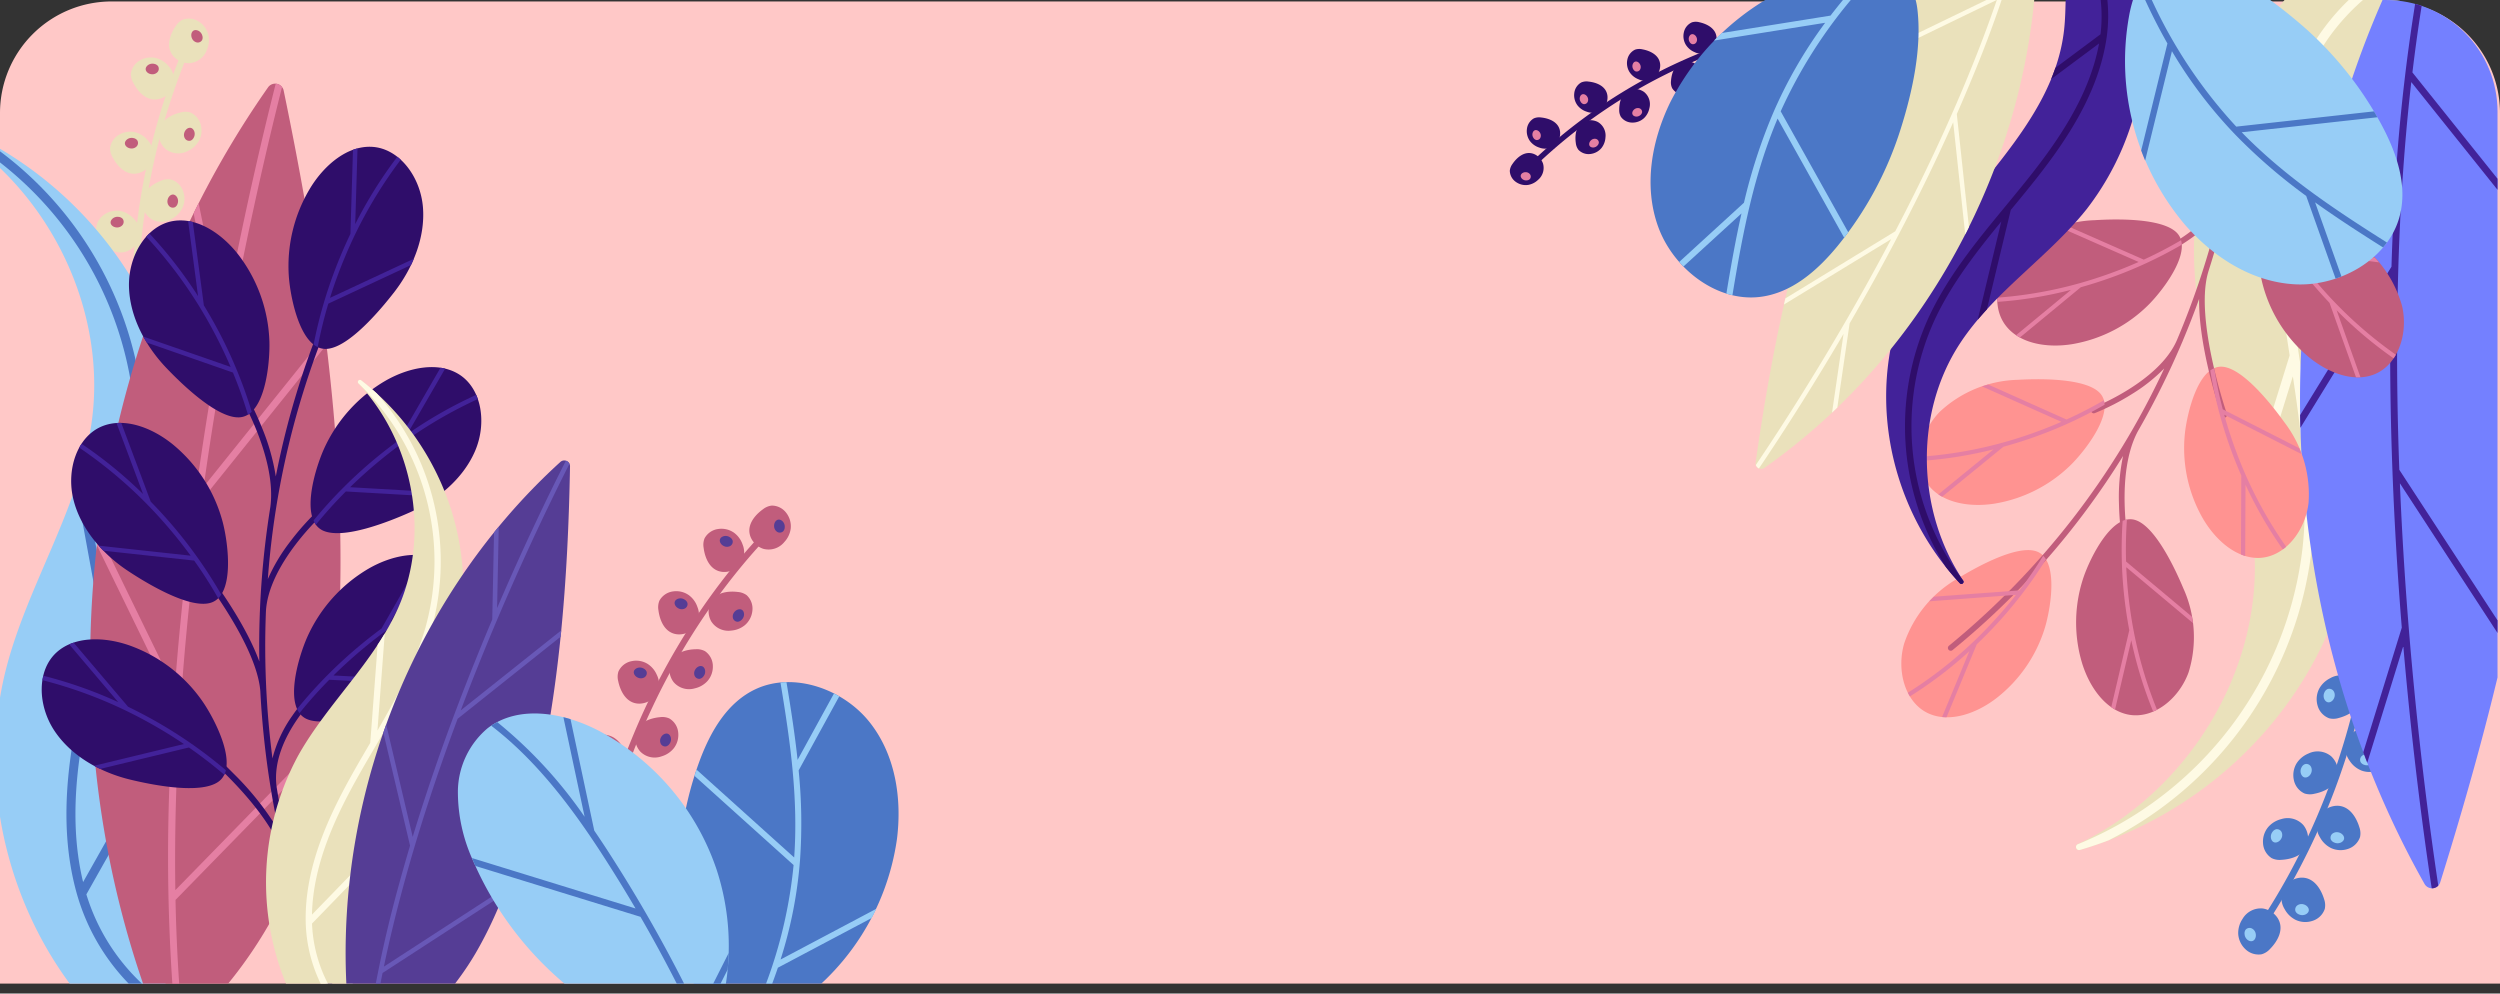 <svg xmlns="http://www.w3.org/2000/svg" xmlns:xlink="http://www.w3.org/1999/xlink" width="336" height="133.528" viewBox="0 0 336 133.528">
  <rect x="0" y="0" width="336" height="133.528" fill="#333333" stroke="none"/>
  <defs>
    <clipPath id="clip-path">
      <path id="Rectangle_943" data-name="Rectangle 943" d="M0,0H123.517a15,15,0,0,1,15,15V133.528a0,0,0,0,1,0,0H0a0,0,0,0,1,0,0V0A0,0,0,0,1,0,0Z" fill="#7480ff"/>
    </clipPath>
    <clipPath id="clip-path-2">
      <path id="Rectangle_945" data-name="Rectangle 945" d="M15,0H125.219a0,0,0,0,1,0,0V131.928a0,0,0,0,1,0,0H0a0,0,0,0,1,0,0V15A15,15,0,0,1,15,0Z" transform="translate(0 0)" fill="none"/>
    </clipPath>
  </defs>
  <g id="Group_6178" data-name="Group 6178" transform="translate(-624 -241.902)">
    <path id="Rectangle_970" data-name="Rectangle 970" d="M15,0H321a15,15,0,0,1,15,15V132a0,0,0,0,1,0,0H0a0,0,0,0,1,0,0V15A15,15,0,0,1,15,0Z" transform="translate(624 242.098)" fill="#ffc8c7"/>
    <g id="Group_723" data-name="Group 723" transform="translate(821.15 241.902)" clip-path="url(#clip-path)">
      <g id="Group_722" data-name="Group 722" transform="translate(5.767 -11.128)">
        <g id="Group_708" data-name="Group 708" transform="translate(97.896 69.201)">
          <g id="Group_705" data-name="Group 705" transform="translate(0 28.796)">
            <path id="Path_897" data-name="Path 897" d="M635.477,420.882a2.923,2.923,0,0,0-1.96-1.246,2.834,2.834,0,0,0-2.745,1.419,3.406,3.406,0,0,0-.569,1.975,3.055,3.055,0,0,0,.95,2.058,2.539,2.539,0,0,0,2.2.7,2.408,2.408,0,0,0,1.112-.7C635.432,424.115,636.491,422.426,635.477,420.882Z" transform="translate(-630.2 -384.403)" fill="#4b77c6"/>
            <path id="Path_898" data-name="Path 898" d="M647.684,381.159a2.924,2.924,0,0,0-.61-2.241,2.834,2.834,0,0,0-2.985-.8,3.4,3.4,0,0,0-1.751,1.078,3.053,3.053,0,0,0-.683,2.161,2.539,2.539,0,0,0,1.158,2,2.409,2.409,0,0,0,1.295.23C645.473,383.518,647.394,382.983,647.684,381.159Z" transform="translate(-638.316 -354.894)" fill="#4b77c6"/>
            <path id="Path_899" data-name="Path 899" d="M661.68,349.93a2.923,2.923,0,0,0-.92-2.132,2.834,2.834,0,0,0-3.068-.371,3.406,3.406,0,0,0-1.581,1.313,3.055,3.055,0,0,0-.372,2.236,2.54,2.54,0,0,0,1.428,1.814,2.406,2.406,0,0,0,1.314.045C659.824,352.577,661.65,351.776,661.68,349.93Z" transform="translate(-648.259 -333.018)" fill="#4b77c6"/>
            <path id="Path_900" data-name="Path 900" d="M672.424,314.578a2.924,2.924,0,0,0-1.071-2.06,2.834,2.834,0,0,0-3.086-.149,3.407,3.407,0,0,0-1.483,1.424,3.053,3.053,0,0,0-.209,2.257,2.539,2.539,0,0,0,1.555,1.706,2.409,2.409,0,0,0,1.314-.049C670.764,317.352,672.527,316.422,672.424,314.578Z" transform="translate(-655.903 -308.087)" fill="#4b77c6"/>
            <path id="Path_901" data-name="Path 901" d="M652.686,405.455a2.924,2.924,0,0,0-2.026,1.136,2.834,2.834,0,0,0-.052,3.089,3.406,3.406,0,0,0,1.47,1.437,3.053,3.053,0,0,0,2.262.138A2.539,2.539,0,0,0,656,409.649a2.411,2.411,0,0,0-.091-1.312C655.511,407.028,654.526,405.294,652.686,405.455Z" transform="translate(-644.363 -374.358)" fill="#4b77c6"/>
            <path id="Path_902" data-name="Path 902" d="M668.992,372.25a2.924,2.924,0,0,0-2.026,1.135,2.834,2.834,0,0,0-.052,3.089,3.408,3.408,0,0,0,1.47,1.437,3.054,3.054,0,0,0,2.262.138,2.539,2.539,0,0,0,1.657-1.607,2.407,2.407,0,0,0-.091-1.312C671.818,373.822,670.832,372.088,668.992,372.25Z" transform="translate(-655.926 -350.813)" fill="#4b77c6"/>
            <path id="Path_903" data-name="Path 903" d="M682.032,336.279a2.924,2.924,0,0,0-1.934,1.286,2.834,2.834,0,0,0,.183,3.084,3.405,3.405,0,0,0,1.575,1.322,3.054,3.054,0,0,0,2.266-.034,2.54,2.54,0,0,0,1.53-1.729,2.408,2.408,0,0,0-.19-1.3C684.969,337.632,683.855,335.979,682.032,336.279Z" transform="translate(-665.314 -325.289)" fill="#4b77c6"/>
            <path id="Path_904" data-name="Path 904" d="M691.747,298.643a2.923,2.923,0,0,0-1.888,1.352,2.834,2.834,0,0,0,.288,3.076,3.407,3.407,0,0,0,1.619,1.267,3.055,3.055,0,0,0,2.264-.112,2.539,2.539,0,0,0,1.469-1.78,2.408,2.408,0,0,0-.234-1.294C694.728,299.894,693.557,298.28,691.747,298.643Z" transform="translate(-672.266 -298.591)" fill="#4b77c6"/>
          </g>
          <g id="Group_706" data-name="Group 706" transform="translate(2.151)">
            <path id="Path_905" data-name="Path 905" d="M638.029,267.234a.437.437,0,0,1-.36-.683c12.869-18.822,18.432-43.041,15.262-66.444a.436.436,0,0,1,.865-.117c3.2,23.615-2.417,48.055-15.407,67.054A.437.437,0,0,1,638.029,267.234Z" transform="translate(-637.592 -199.612)" fill="#4b77c6"/>
          </g>
          <g id="Group_707" data-name="Group 707" transform="translate(0.853 32.34)">
            <path id="Path_906" data-name="Path 906" d="M634.621,429.4a.971.971,0,0,0-.54-.667.7.7,0,0,0-.807.189.844.844,0,0,0-.137.6,1.068,1.068,0,0,0,.433.786C634.292,430.789,634.792,430.082,634.621,429.4Z" transform="translate(-633.131 -394.377)" fill="#97cdf6"/>
            <path id="Path_907" data-name="Path 907" d="M646.668,384.294a.97.97,0,0,0,.05-.857.7.7,0,0,0-.724-.4.844.844,0,0,0-.5.349,1.068,1.068,0,0,0-.209.873C645.49,385.1,646.336,384.913,646.668,384.294Z" transform="translate(-641.729 -362.004)" fill="#97cdf6"/>
            <path id="Path_908" data-name="Path 908" d="M660.442,354.1a.971.971,0,0,0-.072-.856.7.7,0,0,0-.773-.3.844.844,0,0,0-.45.416,1.068,1.068,0,0,0-.084.893C659.388,355.066,660.2,354.762,660.442,354.1Z" transform="translate(-651.474 -340.659)" fill="#97cdf6"/>
            <path id="Path_909" data-name="Path 909" d="M671.119,319.3a.971.971,0,0,0-.133-.848.7.7,0,0,0-.793-.24.842.842,0,0,0-.418.447,1.068,1.068,0,0,0-.019.9C670.138,320.333,670.925,319.972,671.119,319.3Z" transform="translate(-659.037 -316.014)" fill="#97cdf6"/>
            <path id="Path_910" data-name="Path 910" d="M657.642,417.683a.971.971,0,0,0-.844.16.7.7,0,0,0-.216.8.842.842,0,0,0,.461.4,1.067,1.067,0,0,0,.9-.009C658.709,418.631,658.323,417.856,657.642,417.683Z" transform="translate(-649.724 -386.557)" fill="#97cdf6"/>
            <path id="Path_911" data-name="Path 911" d="M673.949,384.477a.971.971,0,0,0-.844.16.7.7,0,0,0-.216.8.843.843,0,0,0,.461.4,1.067,1.067,0,0,0,.9-.009C675.016,385.426,674.63,384.65,673.949,384.477Z" transform="translate(-661.286 -363.011)" fill="#97cdf6"/>
            <path id="Path_912" data-name="Path 912" d="M687.566,348.458a.972.972,0,0,0-.829.223.7.7,0,0,0-.154.814.842.842,0,0,0,.49.368,1.068,1.068,0,0,0,.894-.077C688.7,349.323,688.258,348.578,687.566,348.458Z" transform="translate(-670.982 -337.483)" fill="#97cdf6"/>
            <path id="Path_913" data-name="Path 913" d="M697.54,310.783a.971.971,0,0,0-.821.252.7.7,0,0,0-.126.819.844.844,0,0,0,.5.351,1.068,1.068,0,0,0,.891-.107C698.7,311.608,698.236,310.879,697.54,310.783Z" transform="translate(-678.072 -310.773)" fill="#97cdf6"/>
          </g>
        </g>
        <g id="Group_712" data-name="Group 712" transform="translate(0 13.063)">
          <g id="Group_709" data-name="Group 709" transform="translate(0 0.99)">
            <path id="Path_914" data-name="Path 914" d="M296.976,70.833a2.17,2.17,0,0,1,1.185,1.251,2.1,2.1,0,0,1-.644,2.2,2.53,2.53,0,0,1-1.358.695,2.268,2.268,0,0,1-1.634-.4,1.885,1.885,0,0,1-.82-1.5,1.785,1.785,0,0,1,.353-.909C294.627,71.325,295.708,70.313,296.976,70.833Z" transform="translate(-293.704 -53.05)" fill="#2f0d6a"/>
            <path id="Path_915" data-name="Path 915" d="M325.341,55.662a2.17,2.17,0,0,1,1.719.127,2.1,2.1,0,0,1,1.006,2.061,2.526,2.526,0,0,1-.536,1.428,2.266,2.266,0,0,1-1.477.8,1.886,1.886,0,0,1-1.619-.56,1.787,1.787,0,0,1-.351-.911C323.935,57.607,324.053,56.132,325.341,55.662Z" transform="translate(-315.209 -42.308)" fill="#2f0d6a"/>
            <path id="Path_916" data-name="Path 916" d="M345.92,41.144a2.169,2.169,0,0,1,1.684.367,2.1,2.1,0,0,1,.705,2.182,2.526,2.526,0,0,1-.732,1.339A2.266,2.266,0,0,1,346,45.62a1.883,1.883,0,0,1-1.524-.783,1.785,1.785,0,0,1-.22-.951C344.255,42.872,344.579,41.428,345.92,41.144Z" transform="translate(-329.55 -32.069)" fill="#2f0d6a"/>
            <path id="Path_917" data-name="Path 917" d="M370.008,28.359a2.17,2.17,0,0,1,1.653.488,2.1,2.1,0,0,1,.546,2.227,2.531,2.531,0,0,1-.827,1.282,2.267,2.267,0,0,1-1.614.472,1.884,1.884,0,0,1-1.463-.891,1.785,1.785,0,0,1-.15-.964C368.223,29.962,368.651,28.546,370.008,28.359Z" transform="translate(-346.487 -23.021)" fill="#2f0d6a"/>
            <path id="Path_918" data-name="Path 918" d="M306.023,56.169a2.169,2.169,0,0,1-.54,1.637,2.1,2.1,0,0,1-2.243.476,2.527,2.527,0,0,1-1.256-.867,2.266,2.266,0,0,1-.422-1.628,1.885,1.885,0,0,1,.936-1.435,1.789,1.789,0,0,1,.969-.12C304.477,54.335,305.879,54.806,306.023,56.169Z" transform="translate(-299.263 -41.368)" fill="#2f0d6a"/>
            <path id="Path_919" data-name="Path 919" d="M327.9,39.58a2.17,2.17,0,0,1-.54,1.637,2.1,2.1,0,0,1-2.243.476,2.527,2.527,0,0,1-1.255-.867,2.266,2.266,0,0,1-.422-1.628,1.884,1.884,0,0,1,.936-1.435,1.783,1.783,0,0,1,.969-.12C326.352,37.745,327.754,38.217,327.9,39.58Z" transform="translate(-314.774 -29.605)" fill="#2f0d6a"/>
            <path id="Path_920" data-name="Path 920" d="M352.307,24.812a2.169,2.169,0,0,1-.662,1.591,2.1,2.1,0,0,1-2.273.3,2.527,2.527,0,0,1-1.186-.959,2.269,2.269,0,0,1-.3-1.656,1.885,1.885,0,0,1,1.042-1.36,1.787,1.787,0,0,1,.975-.046C350.9,22.865,352.267,23.442,352.307,24.812Z" transform="translate(-332.092 -18.979)" fill="#2f0d6a"/>
            <path id="Path_921" data-name="Path 921" d="M378.372,12.322a2.171,2.171,0,0,1-.717,1.568,2.1,2.1,0,0,1-2.282.226,2.526,2.526,0,0,1-1.152-1,2.265,2.265,0,0,1-.24-1.665,1.885,1.885,0,0,1,1.088-1.323,1.787,1.787,0,0,1,.976-.013C377.037,10.328,378.379,10.952,378.372,12.322Z" transform="translate(-350.581 -10.054)" fill="#2f0d6a"/>
          </g>
          <g id="Group_710" data-name="Group 710" transform="translate(1.898 0)">
            <path id="Path_922" data-name="Path 922" d="M300.591,28.018a.364.364,0,0,1-.259-.619A72.031,72.031,0,0,1,347.016,6.651a.367.367,0,0,1,.384.342.364.364,0,0,1-.342.384A71.294,71.294,0,0,0,300.85,27.91.362.362,0,0,1,300.591,28.018Z" transform="translate(-300.228 -6.651)" fill="#2f0d6a"/>
          </g>
          <g id="Group_711" data-name="Group 711" transform="translate(1.467 2.656)">
            <path id="Path_923" data-name="Path 923" d="M330.659,64.27a.719.719,0,0,1,.617-.158.521.521,0,0,1,.4.47.626.626,0,0,1-.183.416.792.792,0,0,1-.606.276C330.24,65.243,330.256,64.6,330.659,64.27Z" transform="translate(-321.174 -50.038)" fill="#e57fa3"/>
            <path id="Path_924" data-name="Path 924" d="M350.648,50.021a.719.719,0,0,1,.633-.069.52.52,0,0,1,.326.521.627.627,0,0,1-.239.386.793.793,0,0,1-.639.188C350.1,50.924,350.2,50.29,350.648,50.021Z" transform="translate(-335.291 -39.978)" fill="#e57fa3"/>
            <path id="Path_925" data-name="Path 925" d="M374.468,37.332a.721.721,0,0,1,.637-.023.521.521,0,0,1,.288.543.625.625,0,0,1-.267.368.793.793,0,0,1-.651.141C373.852,38.194,374,37.569,374.468,37.332Z" transform="translate(-352.151 -31)" fill="#e57fa3"/>
            <path id="Path_926" data-name="Path 926" d="M327.072,43.927a.72.72,0,0,1,0,.637.521.521,0,0,1-.552.271.628.628,0,0,1-.36-.278.793.793,0,0,1-.121-.655C326.23,43.284,326.85,43.455,327.072,43.927Z" transform="translate(-318.083 -35.437)" fill="#e57fa3"/>
            <path id="Path_927" data-name="Path 927" d="M351.4,28.882a.719.719,0,0,1-.045.636.52.52,0,0,1-.571.228.625.625,0,0,1-.337-.3.793.793,0,0,1-.071-.662C350.608,28.177,351.213,28.395,351.4,28.882Z" transform="translate(-335.324 -24.738)" fill="#e57fa3"/>
            <path id="Path_928" data-name="Path 928" d="M377.436,16.267a.72.72,0,0,1-.067.634.52.52,0,0,1-.578.208.626.626,0,0,1-.327-.316.794.794,0,0,1-.048-.664C376.669,15.536,377.267,15.774,377.436,16.267Z" transform="translate(-353.783 -15.779)" fill="#e57fa3"/>
            <path id="Path_929" data-name="Path 929" d="M299.447,79.541a.72.72,0,0,1,.563.3.52.52,0,0,1-.024.614.626.626,0,0,1-.415.185.793.793,0,0,1-.634-.2C298.482,79.978,298.926,79.513,299.447,79.541Z" transform="translate(-298.748 -60.99)" fill="#e57fa3"/>
            <path id="Path_930" data-name="Path 930" d="M305.2,60.516a.72.72,0,0,1,0,.637.52.52,0,0,1-.552.271.625.625,0,0,1-.36-.278.792.792,0,0,1-.121-.655C304.355,59.873,304.975,60.044,305.2,60.516Z" transform="translate(-302.572 -47.2)" fill="#e57fa3"/>
          </g>
        </g>
        <g id="Group_713" data-name="Group 713" transform="translate(76.094 2.167)">
          <path id="Path_931" data-name="Path 931" d="M596.54-29.5a3.3,3.3,0,0,0-4.631-.628C577.243-19.1,569.066.148,571.566,18.368c1.606,11.7,7.191,22.714,7.7,34.515.7,16.061-9.327,31.9-23.773,38.731a.415.415,0,0,0,.294.774c20.343-5.911,36.065-24.207,37.244-45.586,1.038-18.83-7.974-38.767-.123-55.914,1.762-3.848,4.319-7.341,5.6-11.375C599.471-23.514,598.478-26.877,596.54-29.5Z" transform="translate(-555.259 30.804)" fill="#eae1bb"/>
          <path id="Path_932" data-name="Path 932" d="M595.453-14.035a26.033,26.033,0,0,1,2.777-1.677,10.924,10.924,0,0,1,.384,1.233A28.479,28.479,0,0,0,586.427-1.111l4.137,9.961q-.235,1.134-.4,2.279L585.765.539c-3.589,9.652-2.77,20.444-1.456,29.813.281,2,.6,4.047.9,6.023,1.311,8.489,2.666,17.267,1.783,25.948a50.28,50.28,0,0,1-27.352,39.482q-1.889.714-3.839,1.284a.412.412,0,0,1-.337-.742A49.076,49.076,0,0,0,585.757,62.2c.768-7.558-.2-15.252-1.336-22.763l-5.745,18.5c-.144-.875-.31-1.746-.492-2.615l5.806-18.7-.009-.058c-.306-1.98-.622-4.027-.9-6.039-1.4-10-2.249-21.6,2.1-31.887a29.558,29.558,0,0,1,10.276-12.673" transform="translate(-555.272 20.103)" fill="#fefae4"/>
        </g>
        <g id="Group_714" data-name="Group 714" transform="translate(106.205 4.586)">
          <path id="Path_933" data-name="Path 933" d="M675.495,102.854c-20.937-37.14-22.289-84.633-3.717-122.979a4.176,4.176,0,0,1,6.985-.842A58.381,58.381,0,0,1,690.4,3.353c2.239,10.564,2.106,21.489,1.364,32.262-1.532,22.258-7.467,45.588-14.157,67.01A1.159,1.159,0,0,1,675.495,102.854Z" transform="translate(-658.759 22.49)" fill="#7480ff"/>
          <path id="Path_934" data-name="Path 934" d="M672.224,49.012q.217,5.281.559,10.7c1.191,18.747,3.276,34.537,4.6,43.376a1.17,1.17,0,0,1-.883.361c-1.06-7.029-2.618-18.577-3.816-32.565l-4.847,15.688c-.182-.468-.359-.938-.535-1.408l5.176-16.754q-.339-4.189-.624-8.627c-.847-13.324-1.118-26.069-.816-38.028l-12.188,19.8c-.016-.568-.03-1.137-.038-1.706L671.093,19.9q.121-3.994.328-7.867A251.855,251.855,0,0,1,675.5-22.483a4.185,4.185,0,0,1,.93.083q-1.505,7.691-2.522,16.195l18.219,22.759q.043.787.074,1.576L673.755-4.91q-.929,8.15-1.408,16.986c-.592,10.992-.658,22.764-.2,35.126l14.511,22.243c-.094.42-.19.84-.285,1.26Z" transform="translate(-658.8 22.485)" fill="#422299"/>
        </g>
        <g id="Group_717" data-name="Group 717" transform="translate(52.623 5.119)">
          <g id="Group_715" data-name="Group 715" transform="translate(0 33.717)">
            <path id="Path_935" data-name="Path 935" d="M493.909,264.456a19.014,19.014,0,0,1-6.621,9.625c-2.7,2.048-6.227,3.251-9.016,2.01-3.15-1.4-4.373-5.681-3.317-9.385a15.931,15.931,0,0,1,7.177-8.751c2.43-1.493,7.81-4.5,10.5-3.7C495.783,255.185,494.7,261.763,493.909,264.456Z" transform="translate(-474.584 -207.897)" fill="#ff9391"/>
            <path id="Path_936" data-name="Path 936" d="M503.529,186.572a19.012,19.012,0,0,1-10.391,5.338c-3.345.525-7.024-.088-8.891-2.5-2.109-2.727-1.158-7.075,1.527-9.836a15.93,15.93,0,0,1,10.467-4.305c2.847-.163,9.009-.26,11,1.715C509.573,179.3,505.5,184.576,503.529,186.572Z" transform="translate(-480.618 -151.929)" fill="#ff9391"/>
            <path id="Path_937" data-name="Path 937" d="M539.321,112.757a19.014,19.014,0,0,1-10.363,5.394c-3.343.543-7.024-.05-8.9-2.455-2.124-2.716-1.2-7.068,1.474-9.844a15.93,15.93,0,0,1,10.443-4.362c2.846-.179,9.007-.308,11.009,1.656C545.326,105.449,541.284,110.75,539.321,112.757Z" transform="translate(-505.995 -99.605)" fill="#c15d7c"/>
            <path id="Path_938" data-name="Path 938" d="M556.365,247.545a19.011,19.011,0,0,0-.236,11.68c1,3.236,3.162,6.273,6.151,6.891,3.376.7,6.865-2.064,8.168-5.689a15.93,15.93,0,0,0-.725-11.294c-1.1-2.63-3.72-8.209-6.368-9.131C560.25,238.921,557.292,244.9,556.365,247.545Z" transform="translate(-531.834 -197.795)" fill="#c15d7c"/>
            <path id="Path_939" data-name="Path 939" d="M605.326,178.321a19.013,19.013,0,0,0,2.389,11.435c1.7,2.931,4.488,5.4,7.539,5.337,3.447-.076,6.228-3.551,6.685-7.375a15.93,15.93,0,0,0-3.239-10.844c-1.664-2.316-5.466-7.166-8.253-7.471C607.178,169.045,605.636,175.53,605.326,178.321Z" transform="translate(-567.211 -147.816)" fill="#ff9391"/>
            <path id="Path_940" data-name="Path 940" d="M639.85,105.452a19.013,19.013,0,0,0,6.124,9.948c2.59,2.182,6.054,3.563,8.9,2.464,3.217-1.241,4.655-5.452,3.788-9.2a15.931,15.931,0,0,0-6.723-9.1c-2.351-1.614-7.572-4.888-10.3-4.23C638.448,96.1,639.2,102.722,639.85,105.452Z" transform="translate(-591.362 -95.24)" fill="#c15d7c"/>
          </g>
          <path id="Path_941" data-name="Path 941" d="M496.179,72.673a.379.379,0,0,0,.533.057,104.643,104.643,0,0,0,22.924-26.091,26.8,26.8,0,0,0-.548,6.495,36.682,36.682,0,0,0,.56,5.636.379.379,0,0,0,.744-.147c-.019-.1-1.841-9.6,1.244-15.328v0q2.424-4.216,4.49-8.666.734-1.585,1.417-3.194c.046-.1.093-.209.134-.314,0-.006,0-.013.006-.02q1.161-2.756,2.174-5.573c-.079,6.645,2.866,15.258,3.017,15.694a.379.379,0,1,0,.716-.248c-.044-.127-4.358-12.735-2.517-19.017,0,0,0-.009,0-.014a111.342,111.342,0,0,0,3.1-11.875c0-.019.01-.037.014-.056s0-.025,0-.038c.069-.341.139-.681.2-1.023q.409-2.125.733-4.272a36.234,36.234,0,0,0,2.776,8.772,59.18,59.18,0,0,0,3.558,6.824.379.379,0,1,0,.641-.4c-.072-.115-7.191-11.536-6.39-19.3A.37.37,0,0,0,535.7.42a116.552,116.552,0,0,0,.488-20.721.379.379,0,0,0-.244-.33.38.38,0,0,0-.159-.024.379.379,0,0,0-.354.4,114.54,114.54,0,0,1-1.775,29.059c-.072.374-.149.746-.224,1.119-1.447,6.3-9.945,9.522-10.031,9.554a.379.379,0,0,0,.263.711,23.537,23.537,0,0,0,4.681-2.508,16.28,16.28,0,0,0,4.3-4.176,110.372,110.372,0,0,1-5.745,17.5c-2.373,5.661-11.256,9.136-11.347,9.171a.379.379,0,0,0,.272.707,32.024,32.024,0,0,0,5-2.565,22.6,22.6,0,0,0,4.342-3.44A105.811,105.811,0,0,1,496.236,72.14.379.379,0,0,0,496.179,72.673Z" transform="translate(-489.837 20.656)" fill="#c15d7c"/>
          <g id="Group_716" data-name="Group 716" transform="translate(0.878 34.38)">
            <path id="Path_942" data-name="Path 942" d="M481.1,262.242q-.315.3-.615.616l11.646-.865c-1.115,1.42-2.31,2.806-3.574,4.139a56.2,56.2,0,0,1-10.955,9.01c.085.171.176.338.273.5a55.176,55.176,0,0,0,7.982-6.07l-3.66,8.839q.3.031.6.034l4.062-9.808q1.076-1.027,2.11-2.114a57.913,57.913,0,0,0,7.191-9.3,2.836,2.836,0,0,0-.367-.486,55.248,55.248,0,0,1-3.2,4.653Z" transform="translate(-477.601 -210.414)" fill="#e57fa3"/>
            <path id="Path_943" data-name="Path 943" d="M492.3,177.655q-.42.115-.833.251l10.665,4.758c-1.655.722-3.364,1.376-5.109,1.952a56.207,56.207,0,0,1-13.917,2.742c-.005.191,0,.381,0,.569a55.186,55.186,0,0,0,9.9-1.562l-7.412,6.049q.248.168.513.315l8.225-6.712q1.435-.394,2.86-.862a57.9,57.9,0,0,0,10.74-4.784,2.82,2.82,0,0,0-.094-.6,55.243,55.243,0,0,1-5.021,2.582Z" transform="translate(-481.499 -154.341)" fill="#e57fa3"/>
            <path id="Path_944" data-name="Path 944" d="M528.031,103.99q-.419.117-.832.255l10.691,4.7c-1.651.731-3.356,1.394-5.1,1.979a56.2,56.2,0,0,1-13.9,2.818c0,.191,0,.381.008.569a55.2,55.2,0,0,0,9.9-1.616l-7.379,6.089q.249.167.514.312l8.188-6.756q1.432-.4,2.855-.877a57.9,57.9,0,0,0,10.715-4.842,2.84,2.84,0,0,0-.1-.6,55.21,55.21,0,0,1-5.008,2.609Z" transform="translate(-506.876 -102.107)" fill="#e57fa3"/>
            <path id="Path_945" data-name="Path 945" d="M582.4,253.068q.081.427.14.859l-8.956-7.5c.077,1.8.24,3.626.489,5.447a56.211,56.211,0,0,0,3.644,13.709c-.169.089-.34.172-.514.246a55.189,55.189,0,0,1-2.943-9.586l-2.182,9.315q-.26-.149-.508-.322l2.421-10.336c-.183-.975-.345-1.958-.481-2.948a57.882,57.882,0,0,1-.415-11.75,2.8,2.8,0,0,1,.582-.18,55.257,55.257,0,0,0-.116,5.645Z" transform="translate(-544.233 -198.565)" fill="#e57fa3"/>
            <path id="Path_946" data-name="Path 946" d="M629.263,180.831q.174.4.329.805l-10.408-5.3c.48,1.741,1.047,3.48,1.7,5.2a56.2,56.2,0,0,0,6.624,12.543c-.145.125-.293.243-.445.354a55.165,55.165,0,0,1-5.017-8.682L622,195.32q-.286-.087-.567-.2l.043-10.616q-.6-1.363-1.13-2.765a57.914,57.914,0,0,1-3.038-11.358,2.826,2.826,0,0,1,.527-.306,55.2,55.2,0,0,0,1.152,5.527Z" transform="translate(-576.665 -148.966)" fill="#e57fa3"/>
            <path id="Path_947" data-name="Path 947" d="M657.241,103.762q.3.315.583.646l-11.587-1.455c1.042,1.475,2.165,2.919,3.359,4.315a56.214,56.214,0,0,0,10.484,9.554c-.094.166-.193.328-.3.484a55.152,55.152,0,0,1-7.664-6.466l3.207,9.013q-.3.016-.6,0l-3.559-10q-1.022-1.081-2-2.218a57.9,57.9,0,0,1-6.71-9.656,2.857,2.857,0,0,1,.392-.466,55.242,55.242,0,0,0,2.958,4.81Z" transform="translate(-594.494 -97.517)" fill="#e57fa3"/>
          </g>
        </g>
        <g id="Group_718" data-name="Group 718" transform="translate(50.583 1.268)">
          <path id="Path_948" data-name="Path 948" d="M496.622-33.717a2.315,2.315,0,0,1,3.017,1.282A37.193,37.193,0,0,1,494.509,4.09C489.345,10.567,482.03,15.2,477.49,22.13c-6.179,9.43-5.816,22.57.44,31.868a.291.291,0,0,1-.454.361c-10.142-10.858-13.057-27.522-6.1-40.83C477.5,1.807,490.082-6.977,491.5-20.127c.318-2.951.029-5.973.7-8.863A7.205,7.205,0,0,1,496.622-33.717Z" transform="translate(-467.574 33.892)" fill="#422299"/>
          <path id="Path_949" data-name="Path 949" d="M483.62,57.856a.289.289,0,0,0,.469-.326,34.417,34.417,0,0,1-3.86-35.061c2.247-4.831,5.59-9.121,8.967-13.241l-3.172,13.213q.6-.713,1.234-1.4l3.206-13.353.026-.032c.894-1.084,1.819-2.2,2.711-3.316,4.43-5.523,9.1-12.215,10.168-19.972a20.729,20.729,0,0,0-1.649-11.323,18.322,18.322,0,0,0-1.072-2.007,7.682,7.682,0,0,0-.674.606,19.97,19.97,0,0,1,2.552,12.427l-6.065,4.52q-.265.767-.576,1.517l6.448-4.805c-1.3,7.1-5.661,13.315-9.813,18.491-.888,1.107-1.811,2.225-2.7,3.307-3.834,4.646-7.8,9.451-10.379,15a35.263,35.263,0,0,0,2.328,33.6Q482.649,56.814,483.62,57.856Z" transform="translate(-473.718 30.396)" fill="#2f0d6a"/>
        </g>
        <g id="Group_719" data-name="Group 719" transform="translate(33.028)">
          <path id="Path_950" data-name="Path 950" d="M408.42,35.764c22.725-15.98,36.83-43.54,36.651-71.3a2.721,2.721,0,0,0-3.873-2.453,38.04,38.04,0,0,0-13.663,11.045c-4.278,5.587-7.261,12.051-9.844,18.6-5.336,13.523-8.383,28.91-10.451,43.387A.755.755,0,0,0,408.42,35.764Z" transform="translate(-407.232 38.251)" fill="#eae1bb"/>
          <path id="Path_951" data-name="Path 951" d="M425.546,5.213q-1.608,3.046-3.326,6.135c-5.954,10.694-11.606,19.4-14.864,24.226a.762.762,0,0,0,.418.46c2.593-3.838,6.746-10.194,11.371-18.087L417.6,28.534q.357-.337.71-.679l1.65-11.306q1.373-2.369,2.785-4.9c4.232-7.6,7.964-15.022,11.137-22.141L435.5,4.57q.253-.495.5-.993L434.369-11.6q1.048-2.384,2.012-4.72a164.14,164.14,0,0,0,7.275-21.447,2.741,2.741,0,0,0-.57-.212q-1.27,4.947-3.055,10.234l-17.1,8.282q-.246.451-.485.906l17.306-8.385q-1.737,5.054-3.932,10.387c-2.732,6.632-5.993,13.575-9.728,20.718l-14.77,9.018c-.063.273-.124.547-.185.821Z" transform="translate(-407.319 38.055)" fill="#fefae4"/>
        </g>
        <g id="Group_720" data-name="Group 720" transform="translate(18.918 6.629)">
          <path id="Path_952" data-name="Path 952" d="M383.894,22.062c-2.732,3.33-6.243,6.438-10.632,6.895-5.792.6-11.5-3.924-13.5-9.432s-.88-11.605,1.608-16.724a34.063,34.063,0,0,1,22.786-17.817c4.721-1.108,9.751-.46,10.435,5.268.628,5.262-.683,11.17-2.234,16.082A47.259,47.259,0,0,1,383.894,22.062Z" transform="translate(-358.732 15.467)" fill="#4b77c6"/>
          <path id="Path_953" data-name="Path 953" d="M376.634-5.436l14.941-2.391a60.844,60.844,0,0,0-7.063,12.292,73.928,73.928,0,0,0-3.85,11.892l-8.7,7.959c.184.21.375.414.57.614l7.8-7.133c-.78,3.458-1.415,7.029-2.032,10.771.268.085.539.158.812.223,1.416-8.6,2.92-16.275,6.07-23.745l8.947,16.018c.186-.241.371-.484.552-.729L385.6,4.075A64.919,64.919,0,0,1,399-15.218a9.342,9.342,0,0,0-1.034-.137,75.989,75.989,0,0,0-5.67,6.563L377.674-6.451C377.321-6.119,376.972-5.783,376.634-5.436Z" transform="translate(-368.109 15.388)" fill="#97cdf6"/>
        </g>
        <g id="Group_721" data-name="Group 721" transform="translate(82.71 5.544)">
          <path id="Path_954" data-name="Path 954" d="M612.559,3.353c2.008,3.811,3.507,8.254,2.223,12.475C613.087,21.4,606.7,24.9,600.844,24.6s-11.035-3.7-14.786-7.98a34.063,34.063,0,0,1-7.564-27.918c.813-4.78,3.365-9.164,8.908-7.568,5.093,1.466,10.027,4.968,13.951,8.307A47.255,47.255,0,0,1,612.559,3.353Z" transform="translate(-578.003 19.196)" fill="#97cdf6"/>
          <path id="Path_955" data-name="Path 955" d="M585.147,14.677l3.6-14.7a60.854,60.854,0,0,0,8.582,11.284,73.914,73.914,0,0,0,9.462,8.167l3.952,11.114c.265-.088.527-.185.787-.287l-3.542-9.96c2.883,2.063,5.928,4.035,9.136,6.058.182-.214.355-.436.521-.662-7.372-4.645-13.862-9.014-19.521-14.819L616.36,8.855c-.15-.265-.3-.53-.457-.792l-18.511,2.052a64.919,64.919,0,0,1-12.568-19.85,9.288,9.288,0,0,0-.528.9,75.906,75.906,0,0,0,3.844,7.774l-3.525,14.386C584.784,13.779,584.959,14.231,585.147,14.677Z" transform="translate(-582.466 12.488)" fill="#4b77c6"/>
        </g>
      </g>
    </g>
    <g id="Group_740" data-name="Group 740" transform="translate(624 242.17)" clip-path="url(#clip-path-2)">
      <g id="Group_739" data-name="Group 739" transform="translate(-6.266 2.222)">
        <g id="Group_726" data-name="Group 726" transform="translate(18.396)">
          <g id="Group_725" data-name="Group 725" transform="translate(5.554 2.467)">
            <path id="Path_956" data-name="Path 956" d="M68.29,112.26a.42.42,0,0,1-.4-.289c-7.172-21.785-6.149-45.9,2.808-66.155a.42.42,0,1,1,.768.34c-8.873,20.07-9.886,43.963-2.778,65.553a.42.42,0,0,1-.4.551Z" transform="translate(-63.161 -45.566)" fill="#eae1bb"/>
          </g>
          <path id="Path_957" data-name="Path 957" d="M81.839,41.923a2.812,2.812,0,0,0,2.073.835,2.728,2.728,0,0,0,2.349-1.824,3.278,3.278,0,0,0,.192-1.969,2.939,2.939,0,0,0-1.261-1.78,2.443,2.443,0,0,0-2.2-.273,2.316,2.316,0,0,0-.929.859C81.314,38.855,80.609,40.64,81.839,41.923Z" transform="translate(-70.573 -36.756)" fill="#eae1bb"/>
          <path id="Path_958" data-name="Path 958" d="M91.917,43.427a.934.934,0,0,0,.629.536.675.675,0,0,0,.73-.321.812.812,0,0,0,.025-.589,1.029,1.029,0,0,0-.548-.668C91.985,42.054,91.635,42.812,91.917,43.427Z" transform="translate(-78.241 -40.751)" fill="#c15d7c"/>
          <path id="Path_959" data-name="Path 959" d="M76.136,84.535a2.815,2.815,0,0,0,.971,2.013,2.727,2.727,0,0,0,2.964.233,3.28,3.28,0,0,0,1.468-1.327,2.939,2.939,0,0,0,.267-2.165A2.444,2.444,0,0,0,80.36,81.6a2.318,2.318,0,0,0-1.266.01C77.813,81.914,76.09,82.758,76.136,84.535Z" transform="translate(-66.948 -68.985)" fill="#eae1bb"/>
          <path id="Path_960" data-name="Path 960" d="M88.366,89.841a.935.935,0,0,0,.1.82.674.674,0,0,0,.756.254.811.811,0,0,0,.415-.418,1.028,1.028,0,0,0,.045-.862C89.34,88.873,88.572,89.2,88.366,89.841Z" transform="translate(-75.719 -74.51)" fill="#c15d7c"/>
          <path id="Path_961" data-name="Path 961" d="M68.211,117.387a2.813,2.813,0,0,0,1.245,1.856,2.727,2.727,0,0,0,2.968-.187,3.277,3.277,0,0,0,1.266-1.521,2.938,2.938,0,0,0-.041-2.181,2.443,2.443,0,0,0-1.669-1.466,2.319,2.319,0,0,0-1.252.188C69.5,114.555,67.915,115.634,68.211,117.387Z" transform="translate(-61.217 -92.274)" fill="#eae1bb"/>
          <path id="Path_962" data-name="Path 962" d="M80.387,121.993a.935.935,0,0,0,.218.8.674.674,0,0,0,.784.145.81.81,0,0,0,.352-.473,1.027,1.027,0,0,0-.077-.86C81.215,120.9,80.5,121.327,80.387,121.993Z" transform="translate(-69.999 -97.585)" fill="#c15d7c"/>
          <path id="Path_963" data-name="Path 963" d="M64.175,153.916a2.814,2.814,0,0,0,1.376,1.761,2.727,2.727,0,0,0,2.946-.4,3.277,3.277,0,0,0,1.153-1.608,2.94,2.94,0,0,0-.2-2.172,2.444,2.444,0,0,0-1.771-1.341,2.319,2.319,0,0,0-1.235.277C65.258,151,63.753,152.189,64.175,153.916Z" transform="translate(-58.284 -118.397)" fill="#eae1bb"/>
          <path id="Path_964" data-name="Path 964" d="M76.257,158.154a.934.934,0,0,0,.275.779.675.675,0,0,0,.792.088.813.813,0,0,0,.317-.5,1.028,1.028,0,0,0-.139-.852C77,157,76.322,157.481,76.257,158.154Z" transform="translate(-67.032 -123.584)" fill="#c15d7c"/>
          <path id="Path_965" data-name="Path 965" d="M66.682,61a2.813,2.813,0,0,0,1.717-1.43,2.728,2.728,0,0,0-.493-2.932,3.277,3.277,0,0,0-1.643-1.1A2.94,2.94,0,0,0,64.1,55.8a2.443,2.443,0,0,0-1.285,1.812,2.316,2.316,0,0,0,.316,1.225C63.732,60.011,64.969,61.478,66.682,61Z" transform="translate(-57.353 -50.209)" fill="#eae1bb"/>
          <path id="Path_966" data-name="Path 966" d="M70.759,59.853a.933.933,0,0,0,.77-.3.674.674,0,0,0,.064-.795.813.813,0,0,0-.507-.3,1.03,1.03,0,0,0-.848.166C69.583,59.143,70.084,59.81,70.759,59.853Z" transform="translate(-62.482 -52.362)" fill="#c15d7c"/>
          <path id="Path_967" data-name="Path 967" d="M56.706,96.626a2.815,2.815,0,0,0,1.717-1.43,2.727,2.727,0,0,0-.493-2.933,3.279,3.279,0,0,0-1.643-1.1,2.938,2.938,0,0,0-2.165.266,2.444,2.444,0,0,0-1.285,1.812,2.317,2.317,0,0,0,.316,1.226C53.756,95.634,54.993,97.1,56.706,96.626Z" transform="translate(-50.17 -75.858)" fill="#eae1bb"/>
          <path id="Path_968" data-name="Path 968" d="M60.783,95.477a.935.935,0,0,0,.77-.3.675.675,0,0,0,.064-.795.813.813,0,0,0-.507-.3,1.027,1.027,0,0,0-.848.166C59.607,94.767,60.108,95.433,60.783,95.477Z" transform="translate(-55.299 -78.011)" fill="#c15d7c"/>
          <path id="Path_969" data-name="Path 969" d="M50.291,134.468a2.813,2.813,0,0,0,1.6-1.556,2.728,2.728,0,0,0-.714-2.886,3.28,3.28,0,0,0-1.722-.974,2.939,2.939,0,0,0-2.139.43,2.443,2.443,0,0,0-1.144,1.9,2.317,2.317,0,0,0,.408,1.2C47.275,133.7,48.619,135.073,50.291,134.468Z" transform="translate(-45.377 -103.174)" fill="#eae1bb"/>
          <path id="Path_970" data-name="Path 970" d="M53.972,133.378a.933.933,0,0,0,.745-.357.675.675,0,0,0,0-.8.812.812,0,0,0-.528-.262,1.028,1.028,0,0,0-.833.23C52.745,132.759,53.3,133.386,53.972,133.378Z" transform="translate(-50.358 -105.297)" fill="#c15d7c"/>
          <path id="Path_971" data-name="Path 971" d="M47.543,173.291a2.813,2.813,0,0,0,1.55-1.611,2.728,2.728,0,0,0-.813-2.86,3.278,3.278,0,0,0-1.754-.914,2.94,2.94,0,0,0-2.123.5,2.444,2.444,0,0,0-1.078,1.943,2.316,2.316,0,0,0,.449,1.183C44.5,172.63,45.893,173.952,47.543,173.291Z" transform="translate(-43.323 -131.161)" fill="#eae1bb"/>
          <path id="Path_972" data-name="Path 972" d="M51.044,172.238a.934.934,0,0,0,.733-.382.675.675,0,0,0-.024-.8.813.813,0,0,0-.537-.244,1.029,1.029,0,0,0-.824.258C49.8,171.662,50.368,172.269,51.044,172.238Z" transform="translate(-48.233 -133.275)" fill="#c15d7c"/>
        </g>
        <g id="Group_727" data-name="Group 727" transform="translate(0 14.598)">
          <path id="Path_973" data-name="Path 973" d="M3.142,210.075a3.176,3.176,0,0,1-4.5.069c-12.75-12.226-18.356-31.552-13.879-48.675,2.876-11,9.476-20.88,11.318-32.1,2.508-15.268-5.255-31.55-18.275-39.736a.4.4,0,0,1,.369-.706C-3.06,96.911,9.866,116.2,8.541,136.76c-1.167,18.112-12.065,36.13-6.529,53.415,1.242,3.879,3.285,7.51,4.046,11.511C6.629,204.689,5.294,207.789,3.142,210.075Z" transform="translate(22.379 -88.894)" fill="#97cdf6"/>
          <path id="Path_974" data-name="Path 974" d="M-21.807,88.929a.4.4,0,0,0-.407.67A47.231,47.231,0,0,1,2.127,131.438c-.132,7.31-1.941,14.551-3.886,21.6L-5.128,134.7q-.357,1.228-.769,2.442l3.4,18.535-.015.055c-.519,1.857-1.056,3.777-1.556,5.667-2.486,9.393-4.626,20.387-1.65,30.711a28.446,28.446,0,0,0,8.366,13.288,25.052,25.052,0,0,0,2.462,1.921,10.581,10.581,0,0,0,.508-1.134A27.406,27.406,0,0,1-4.49,192.01l5.1-9.044c-.063-.74-.1-1.481-.122-2.224l-5.417,9.615c-2.323-9.635-.3-19.853,2.027-28.655.5-1.883,1.034-3.8,1.552-5.651,2.226-7.961,4.528-16.194,4.679-24.591A48.39,48.39,0,0,0-18.285,90.6Q-20.009,89.7-21.807,88.929Z" transform="translate(22.364 -88.894)" fill="#4b77c6"/>
        </g>
        <g id="Group_728" data-name="Group 728" transform="translate(18.384 8.752)">
          <path id="Path_975" data-name="Path 975" d="M67.19,68.51c-24.676,35.171-30.738,82.666-15.912,122.961a4.208,4.208,0,0,0,6.921,1.537,58.833,58.833,0,0,0,14.083-23.236c3.292-10.373,4.241-21.341,4.565-32.219.669-22.473-2.972-46.458-7.558-68.6A1.168,1.168,0,0,0,67.19,68.51Z" transform="translate(-43.28 -68.015)" fill="#c15d7c"/>
          <path id="Path_976" data-name="Path 976" d="M60.847,122.189q.742-5.275,1.621-10.671c3.052-18.682,6.707-34.311,8.915-43.043a1.181,1.181,0,0,0-.85-.45C68.774,74.969,66.067,86.4,63.48,100.3L60.174,84.091q-.343.677-.676,1.36l3.53,17.314q-.754,4.168-1.48,8.59c-2.17,13.278-3.7,26.032-4.586,38.055L46.7,128.347c-.072.569-.143,1.138-.207,1.707l10.336,21.216q-.274,4.018-.45,7.922a253.749,253.749,0,0,0,.669,35.018,4.224,4.224,0,0,0,.941.009q-.748-7.863-.925-16.491L77.589,156.71q.121-.785.23-1.572L57.04,176.415q-.125-8.265.271-17.174c.5-11.082,1.6-22.894,3.283-35.246L77.35,103.127c-.052-.431-.107-.861-.161-1.292Z" transform="translate(-45.593 -68.022)" fill="#e57fa3"/>
        </g>
        <g id="Group_731" data-name="Group 731" transform="translate(11.876 17.236)">
          <g id="Group_729" data-name="Group 729">
            <path id="Path_977" data-name="Path 977" d="M138.519,115.8a20.238,20.238,0,0,1,2.96-12.077c1.912-3.056,4.972-5.585,8.216-5.4,3.664.207,6.5,4.005,6.841,8.09s-1.378,8.227-3.842,11.418c-1.856,2.4-6.077,7.423-9.053,7.645C140.15,125.738,138.746,118.782,138.519,115.8Z" transform="translate(-105.305 -98.314)" fill="#2f0d6a"/>
            <path id="Path_978" data-name="Path 978" d="M150.862,215.118a20.237,20.237,0,0,1,8.33-9.232c3.132-1.784,7.025-2.562,9.794-.863,3.128,1.919,3.821,6.605,2.19,10.366s-5.112,6.591-8.794,8.233c-2.773,1.236-8.869,3.656-11.6,2.442C147.59,224.64,149.65,217.85,150.862,215.118Z" transform="translate(-112.951 -174.465)" fill="#2f0d6a"/>
            <path id="Path_979" data-name="Path 979" d="M142.891,305.351a20.24,20.24,0,0,1,8.28-9.277c3.122-1.8,7.011-2.6,9.789-.915,3.138,1.9,3.857,6.584,2.246,10.354s-5.076,6.619-8.75,8.281c-2.766,1.251-8.849,3.7-11.582,2.5C139.67,314.891,141.694,308.09,142.891,305.351Z" transform="translate(-107.24 -239.377)" fill="#2f0d6a"/>
            <path id="Path_980" data-name="Path 980" d="M80.78,150a20.238,20.238,0,0,0-4.171-11.714c-2.213-2.845-5.513-5.051-8.722-4.539-3.624.578-6.055,4.644-5.984,8.743s2.206,8.044,4.982,10.968c2.09,2.2,6.8,6.767,9.783,6.686C80.167,160.053,80.857,152.991,80.78,150Z" transform="translate(-50.18 -123.775)" fill="#2f0d6a"/>
            <path id="Path_981" data-name="Path 981" d="M54.549,244.254a20.236,20.236,0,0,0-6.691-10.481c-2.794-2.277-6.505-3.686-9.517-2.468-3.4,1.376-4.86,5.884-3.871,9.862s3.953,7.345,7.314,9.572c2.53,1.677,8.144,5.071,11.033,4.323C56.2,254.185,55.293,247.148,54.549,244.254Z" transform="translate(-30.21 -193.745)" fill="#2f0d6a"/>
            <path id="Path_982" data-name="Path 982" d="M41.7,343.166a20.236,20.236,0,0,0-9.848-7.592c-3.4-1.195-7.37-1.263-9.79.9-2.734,2.448-2.577,7.183-.3,10.591s6.209,5.569,10.126,6.526c2.949.72,9.38,2.009,11.845.326C46.629,351.948,43.387,345.637,41.7,343.166Z" transform="translate(-20.037 -268.547)" fill="#2f0d6a"/>
          </g>
          <path id="Path_983" data-name="Path 983" d="M113.943,132.29a.4.4,0,0,0-.552.144,111.38,111.38,0,0,0-12.976,34.617,28.52,28.52,0,0,0-1.905-6.671,39.066,39.066,0,0,0-2.683-5.4.4.4,0,1,0-.685.426c.055.088,5.453,8.86,4.543,15.726v0q-.822,5.11-1.2,10.319-.133,1.855-.206,3.713c-.006.122-.013.243-.015.364,0,.007,0,.014,0,.022q-.116,3.181-.061,6.367c-2.428-6.644-8.609-14.106-8.923-14.483a.4.4,0,1,0-.62.517c.091.109,9.141,11.032,9.678,17.979,0,.005,0,.01,0,.015a118.457,118.457,0,0,0,1.394,12.99c0,.02,0,.041.007.061s.006.026.01.04c.06.365.118.73.182,1.1q.394,2.269.882,4.528a38.579,38.579,0,0,0-6.073-7.684,63.121,63.121,0,0,0-6.116-5.45.4.4,0,1,0-.486.644c.115.087,11.509,8.769,13.64,16.8a.393.393,0,0,0,.076.145,124.036,124.036,0,0,0,7.33,20.809.4.4,0,1,0,.734-.334A121.911,121.911,0,0,1,100.729,210c-.069-.4-.134-.8-.2-1.2-.937-6.818,6.307-13.229,6.381-13.293a.4.4,0,0,0-.53-.608,25.032,25.032,0,0,0-3.714,4.262,17.339,17.339,0,0,0-2.7,5.778,117.519,117.519,0,0,1-.884-19.59c.227-6.53,7.758-13.34,7.835-13.408a.4.4,0,0,0-.538-.6,34.076,34.076,0,0,0-4.011,4.439,24.049,24.049,0,0,0-3.024,5.061,112.626,112.626,0,0,1,14.745-47.994A.4.4,0,0,0,113.943,132.29Z" transform="translate(-68.958 -122.737)" fill="#2f0d6a"/>
          <g id="Group_730" data-name="Group 730" transform="translate(0.096 0.218)">
            <path id="Path_984" data-name="Path 984" d="M163.607,114.774q.2-.417.38-.845l-11.266,5.254c.574-1.834,1.241-3.664,2-5.468a59.8,59.8,0,0,1,7.506-13.1c-.15-.138-.3-.27-.461-.394a58.742,58.742,0,0,0-5.656,9.052l.309-10.179q-.308.082-.611.192l-.343,11.295q-.684,1.428-1.3,2.9a61.65,61.65,0,0,0-3.648,11.972,3.024,3.024,0,0,0,.549.345,58.815,58.815,0,0,1,1.428-5.838Z" transform="translate(-114.074 -99.094)" fill="#422299"/>
            <path id="Path_985" data-name="Path 985" d="M167.081,221.712q.374-.272.734-.564l-12.41-.713c1.375-1.343,2.829-2.639,4.349-3.869a59.816,59.816,0,0,1,12.818-7.979c-.066-.192-.139-.381-.219-.565a58.752,58.752,0,0,0-9.27,5.291l5.1-8.817q-.31-.074-.629-.12l-5.655,9.783q-1.279.934-2.522,1.936a61.643,61.643,0,0,0-8.886,8.813,3.024,3.024,0,0,0,.32.564,58.728,58.728,0,0,1,4.024-4.464Z" transform="translate(-114.058 -174.898)" fill="#422299"/>
            <path id="Path_986" data-name="Path 986" d="M159.175,311.848q.373-.274.732-.568l-12.414-.646c1.367-1.35,2.815-2.654,4.328-3.893a59.819,59.819,0,0,1,12.774-8.048c-.067-.192-.141-.38-.222-.564a58.728,58.728,0,0,0-9.241,5.341l5.048-8.844q-.31-.072-.63-.117l-5.6,9.814q-1.274.94-2.511,1.95a61.654,61.654,0,0,0-8.838,8.861,3,3,0,0,0,.323.562,58.808,58.808,0,0,1,4-4.486Z" transform="translate(-108.378 -239.795)" fill="#422299"/>
            <path id="Path_987" data-name="Path 987" d="M69.236,150.3q-.241-.395-.463-.8l11.741,4.082c-.758-1.766-1.607-3.519-2.541-5.237a59.82,59.82,0,0,0-8.8-12.27c.135-.152.274-.3.418-.438a58.75,58.75,0,0,1,6.546,8.431L74.8,133.975q.315.05.627.129l1.489,11.2q.825,1.352,1.591,2.753A61.643,61.643,0,0,1,83.35,159.6a3,3,0,0,1-.511.4,58.815,58.815,0,0,0-2.014-5.663Z" transform="translate(-55.223 -124.209)" fill="#422299"/>
            <path id="Path_988" data-name="Path 988" d="M41.281,248.038q-.324-.331-.631-.677l12.358,1.346c-1.134-1.551-2.355-3.069-3.651-4.534a59.816,59.816,0,0,0-11.324-9.986c.1-.179.2-.353.309-.521a58.722,58.722,0,0,1,8.269,6.749l-3.57-9.537q.318-.022.64-.015l3.962,10.583q1.108,1.132,2.167,2.326a61.655,61.655,0,0,1,7.309,10.16,3.017,3.017,0,0,1-.409.5,58.851,58.851,0,0,0-3.232-5.067Z" transform="translate(-33.09 -193.967)" fill="#422299"/>
            <path id="Path_989" data-name="Path 989" d="M28.132,353.315q-.417-.2-.823-.423l12.082-2.923c-1.593-1.075-3.256-2.089-4.972-3.028a59.814,59.814,0,0,0-14.039-5.555c.031-.2.068-.4.115-.595a58.734,58.734,0,0,1,10.067,3.546l-6.592-7.762q.292-.128.6-.231l7.315,8.613q1.426.69,2.828,1.454a61.614,61.614,0,0,1,10.32,7.08,3,3,0,0,1-.214.612,58.8,58.8,0,0,0-4.758-3.671Z" transform="translate(-20.38 -269.915)" fill="#422299"/>
          </g>
        </g>
        <g id="Group_732" data-name="Group 732" transform="translate(42.019 48.575)">
          <path id="Path_990" data-name="Path 990" d="M135.845,296.923a2.228,2.228,0,0,1-3.063-.754,35.8,35.8,0,0,1-.744-35.49c3.91-6.948,10.147-12.475,13.395-19.756,4.421-9.91,2.055-22.337-5.319-30.209a.28.28,0,0,1,.376-.413c11.3,8.756,16.637,24.139,12.075,37.853-4.018,12.078-14.62,22.358-13.943,35.069.152,2.852.891,5.679.694,8.529A6.935,6.935,0,0,1,135.845,296.923Z" transform="translate(-127.692 -210.24)" fill="#eae1bb"/>
          <path id="Path_991" data-name="Path 991" d="M154.2,210.3a.278.278,0,0,0-.4.382,33.124,33.124,0,0,1,9.058,32.716c-1.392,4.935-3.908,9.525-6.484,13.958l.982-13.04q-.461.77-.957,1.52l-.993,13.179-.02.034c-.683,1.167-1.389,2.374-2.065,3.567-3.359,5.929-6.769,13-6.589,20.538a19.953,19.953,0,0,0,3.308,10.5,17.552,17.552,0,0,0,1.327,1.742,7.41,7.41,0,0,0,.547-.679,19.219,19.219,0,0,1-4.335-11.414l5.067-5.227q.134-.77.314-1.53l-5.387,5.557c.141-6.949,3.331-13.521,6.479-19.076.673-1.188,1.378-2.393,2.059-3.557,2.928-5,5.956-10.178,7.555-15.847a33.936,33.936,0,0,0-7.379-31.568Q155.279,211.142,154.2,210.3Z" transform="translate(-141.397 -210.24)" fill="#fefae4"/>
        </g>
        <g id="Group_733" data-name="Group 733" transform="translate(97.485 89.188)">
          <path id="Path_992" data-name="Path 992" d="M328.625,365.8c1.454-3.882,3.688-7.8,7.543-9.583,5.089-2.348,11.7,0,15.229,4.4s4.406,10.3,3.729,15.734A32.782,32.782,0,0,1,339.9,399.659c-3.957,2.475-8.74,3.448-11.141-1.558-2.206-4.6-2.847-10.387-2.96-15.343A45.474,45.474,0,0,1,328.625,365.8Z" transform="translate(-325.79 -355.293)" fill="#4b77c6"/>
          <path id="Path_993" data-name="Path 993" d="M357.786,385.768l-12.867,6.818a58.565,58.565,0,0,0,2.617-13.39,71.142,71.142,0,0,0-.186-12.028l5.458-9.954c-.233-.134-.47-.261-.71-.382l-4.891,8.92c-.363-3.392-.894-6.843-1.493-10.443-.271.006-.54.024-.809.049,1.38,8.271,2.394,15.732,1.844,23.516l-13.125-11.813c-.094.278-.188.556-.277.836l13.323,11.991a62.476,62.476,0,0,1-6.223,21.738,8.991,8.991,0,0,0,.984-.2,73.1,73.1,0,0,0,3.127-7.739l12.6-6.674C357.373,386.6,357.585,386.188,357.786,385.768Z" transform="translate(-331.23 -355.304)" fill="#97cdf6"/>
        </g>
        <g id="Group_736" data-name="Group 736" transform="translate(84.201 65.459)">
          <g id="Group_734" data-name="Group 734" transform="translate(0 2.514)">
            <path id="Path_994" data-name="Path 994" d="M278.763,341.176h-.015a.42.42,0,0,1-.4-.435c.815-22.921,10.124-45.187,25.541-61.091a.42.42,0,0,1,.6.585c-15.274,15.756-24.5,37.821-25.305,60.536A.42.42,0,0,1,278.763,341.176Z" transform="translate(-278.343 -279.523)" fill="#c15d7c"/>
          </g>
          <path id="Path_995" data-name="Path 995" d="M359.89,274.851a2.814,2.814,0,0,0,1.656,1.5,2.728,2.728,0,0,0,2.835-.9,3.28,3.28,0,0,0,.862-1.781,2.938,2.938,0,0,0-.566-2.106,2.444,2.444,0,0,0-1.974-1.02,2.318,2.318,0,0,0-1.169.484C360.46,271.792,359.18,273.222,359.89,274.851Z" transform="translate(-336.91 -270.543)" fill="#c15d7c"/>
          <path id="Path_996" data-name="Path 996" d="M340.263,313.617a2.812,2.812,0,0,0,.214,2.225,2.727,2.727,0,0,0,2.7,1.245,3.278,3.278,0,0,0,1.836-.737,2.939,2.939,0,0,0,1-1.939,2.443,2.443,0,0,0-.773-2.083,2.317,2.317,0,0,0-1.19-.429C342.744,311.739,340.835,311.934,340.263,313.617Z" transform="translate(-322.827 -300.287)" fill="#c15d7c"/>
          <path id="Path_997" data-name="Path 997" d="M321.328,341.731a2.814,2.814,0,0,0,.525,2.172,2.727,2.727,0,0,0,2.849.852,3.277,3.277,0,0,0,1.714-.988,2.939,2.939,0,0,0,.717-2.06,2.443,2.443,0,0,0-1.058-1.953,2.318,2.318,0,0,0-1.239-.257C323.521,339.522,321.658,339.984,321.328,341.731Z" transform="translate(-309.262 -320.189)" fill="#c15d7c"/>
          <path id="Path_998" data-name="Path 998" d="M304.831,374.549a2.812,2.812,0,0,0,.681,2.129,2.727,2.727,0,0,0,2.9.644,3.277,3.277,0,0,0,1.639-1.109,2.939,2.939,0,0,0,.566-2.106,2.443,2.443,0,0,0-1.2-1.872,2.319,2.319,0,0,0-1.254-.167C306.858,372.188,305.034,372.783,304.831,374.549Z" transform="translate(-297.403 -343.628)" fill="#c15d7c"/>
          <path id="Path_999" data-name="Path 999" d="M340.243,287.462a2.815,2.815,0,0,0,2.107-.747,2.727,2.727,0,0,0,.553-2.922,3.278,3.278,0,0,0-1.16-1.6,2.94,2.94,0,0,0-2.123-.5,2.444,2.444,0,0,0-1.833,1.255,2.32,2.32,0,0,0-.128,1.259C337.819,285.51,338.472,287.315,340.243,287.462Z" transform="translate(-321.028 -278.545)" fill="#c15d7c"/>
          <path id="Path_1000" data-name="Path 1000" d="M318.549,317.427a2.814,2.814,0,0,0,2.107-.747,2.727,2.727,0,0,0,.553-2.922,3.279,3.279,0,0,0-1.16-1.6,2.941,2.941,0,0,0-2.123-.5,2.444,2.444,0,0,0-1.833,1.255,2.319,2.319,0,0,0-.128,1.259C316.125,315.475,316.778,317.28,318.549,317.427Z" transform="translate(-305.408 -300.12)" fill="#c15d7c"/>
          <path id="Path_1001" data-name="Path 1001" d="M299.373,350.75a2.813,2.813,0,0,0,2.044-.9,2.727,2.727,0,0,0,.329-2.955,3.276,3.276,0,0,0-1.278-1.51,2.94,2.94,0,0,0-2.155-.337,2.445,2.445,0,0,0-1.733,1.39,2.321,2.321,0,0,0-.032,1.265C296.808,348.987,297.6,350.737,299.373,350.75Z" transform="translate(-291.399 -324.129)" fill="#c15d7c"/>
          <path id="Path_1002" data-name="Path 1002" d="M283.323,386.237a2.815,2.815,0,0,0,2.011-.974,2.728,2.728,0,0,0,.228-2.965,3.28,3.28,0,0,0-1.329-1.465,2.939,2.939,0,0,0-2.165-.263,2.442,2.442,0,0,0-1.684,1.449,2.318,2.318,0,0,0,.011,1.266C280.7,384.563,281.546,386.285,283.323,386.237Z" transform="translate(-279.752 -349.691)" fill="#c15d7c"/>
          <g id="Group_735" data-name="Group 735" transform="translate(2.696 1.884)">
            <path id="Path_1003" data-name="Path 1003" d="M371.565,278.194a.933.933,0,0,0,.4.721.674.674,0,0,0,.8-.048.811.811,0,0,0,.228-.544,1.029,1.029,0,0,0-.283-.816C372.1,276.93,371.514,277.52,371.565,278.194Z" transform="translate(-348.157 -277.273)" fill="#553d95"/>
            <path id="Path_1004" data-name="Path 1004" d="M351.925,320.7a.933.933,0,0,0-.187.8.674.674,0,0,0,.621.5.811.811,0,0,0,.534-.249,1.028,1.028,0,0,0,.341-.794C353.174,320.132,352.341,320.171,351.925,320.7Z" transform="translate(-333.864 -308.267)" fill="#553d95"/>
            <path id="Path_1005" data-name="Path 1005" d="M333.33,348.057a.934.934,0,0,0-.072.823.675.675,0,0,0,.685.408.812.812,0,0,0,.494-.322,1.028,1.028,0,0,0,.225-.834C334.486,347.315,333.667,347.471,333.33,348.057Z" transform="translate(-320.531 -327.886)" fill="#553d95"/>
            <path id="Path_1006" data-name="Path 1006" d="M316.951,380.526a.934.934,0,0,0-.012.826.674.674,0,0,0,.713.357.811.811,0,0,0,.47-.356,1.028,1.028,0,0,0,.164-.848C318.051,379.7,317.245,379.917,316.951,380.526Z" transform="translate(-308.763 -351.225)" fill="#553d95"/>
            <path id="Path_1007" data-name="Path 1007" d="M346.071,286.486a.934.934,0,0,0,.826-.014.675.675,0,0,0,.335-.724.81.81,0,0,0-.371-.458,1.027,1.027,0,0,0-.853-.138C345.214,285.413,345.453,286.211,346.071,286.486Z" transform="translate(-329.395 -282.916)" fill="#553d95"/>
            <path id="Path_1008" data-name="Path 1008" d="M324.377,316.451a.934.934,0,0,0,.826-.014.674.674,0,0,0,.335-.724.811.811,0,0,0-.371-.458,1.028,1.028,0,0,0-.852-.138C323.52,315.378,323.759,316.177,324.377,316.451Z" transform="translate(-313.775 -304.492)" fill="#553d95"/>
            <path id="Path_1009" data-name="Path 1009" d="M304.837,349.672a.934.934,0,0,0,.823-.077.674.674,0,0,0,.279-.747.811.811,0,0,0-.4-.429,1.028,1.028,0,0,0-.86-.073C303.9,348.667,304.2,349.445,304.837,349.672Z" transform="translate(-299.665 -328.401)" fill="#553d95"/>
            <path id="Path_1010" data-name="Path 1010" d="M288.62,385.125a.934.934,0,0,0,.82-.1.674.674,0,0,0,.253-.756.812.812,0,0,0-.419-.415,1.028,1.028,0,0,0-.862-.043C287.65,384.152,287.976,384.92,288.62,385.125Z" transform="translate(-287.97 -353.923)" fill="#553d95"/>
          </g>
        </g>
        <g id="Group_737" data-name="Group 737" transform="translate(52.717 59.4)">
          <path id="Path_1011" data-name="Path 1011" d="M194.766,249.1c-21.038,19.111-31.855,48.881-28.144,77.041a2.784,2.784,0,0,0,4.243,2,38.925,38.925,0,0,0,12.466-12.949c3.632-6.216,5.839-13.156,7.63-20.129,3.7-14.407,4.836-30.414,5.1-45.373A.773.773,0,0,0,194.766,249.1Z" transform="translate(-165.901 -248.903)" fill="#553d95"/>
          <path id="Path_1012" data-name="Path 1012" d="M187.943,282.569q1.245-3.3,2.6-6.651c4.686-11.613,9.317-21.168,12.011-26.482a.779.779,0,0,0-.483-.414c-2.145,4.225-5.553,11.206-9.245,19.807l.223-10.944q-.32.387-.634.779l-.239,11.688q-1.093,2.58-2.2,5.328c-3.331,8.254-6.175,16.262-8.492,23.892l-3.56-15.085q-.194.535-.382,1.072l3.586,15.195q-.761,2.553-1.442,5.047a167.857,167.857,0,0,0-4.659,22.7,2.787,2.787,0,0,0,.606.143q.66-5.183,1.8-10.777l16.3-10.581q.192-.489.377-.982l-16.5,10.711q1.121-5.352,2.672-11.044c1.931-7.08,4.358-14.543,7.242-22.269l13.847-11.032c.029-.286.056-.571.084-.857Z" transform="translate(-172.468 -248.989)" fill="#6858b7"/>
        </g>
        <g id="Group_738" data-name="Group 738" transform="translate(67.795 93.4)">
          <path id="Path_1013" data-name="Path 1013" d="M254.538,391.336a33.076,33.076,0,0,0-15.656-18.58c-4.717-2.516-10.921-3.694-15.147-.419a11.247,11.247,0,0,0-3.974,8.494,22.2,22.2,0,0,0,2.079,9.378,44.788,44.788,0,0,0,23.135,23.2c1.718.751,5.94,3.053,7.773,2.1,1.741-.9,2.391-5.532,2.742-7.244A33.035,33.035,0,0,0,254.538,391.336Z" transform="translate(-219.75 -370.335)" fill="#97cdf6"/>
          <path id="Path_1014" data-name="Path 1014" d="M227.012,392.124c-.091-.206-.184-.412-.272-.62-.062-.147-.123-.294-.183-.442l21.981,6.777q-2.162-3.683-4.48-7.266c-3.792-5.85-8.641-12.5-14.926-17.3a9,9,0,0,1,.813-.487,60.514,60.514,0,0,1,11.749,12.731l-2.853-13.388q.481.12.957.264l3.192,14.98c.627.918,1.23,1.827,1.807,2.718a194.542,194.542,0,0,1,12.2,21.773l4.058-8.044q-.032,1.117-.138,2.23l-3.44,6.82q.639,1.354,1.257,2.718a3.862,3.862,0,0,1-.588.834,194.156,194.156,0,0,0-8.946-17.461Z" transform="translate(-224.65 -371.63)" fill="#4b77c6"/>
        </g>
      </g>
    </g>
  </g>
</svg>
